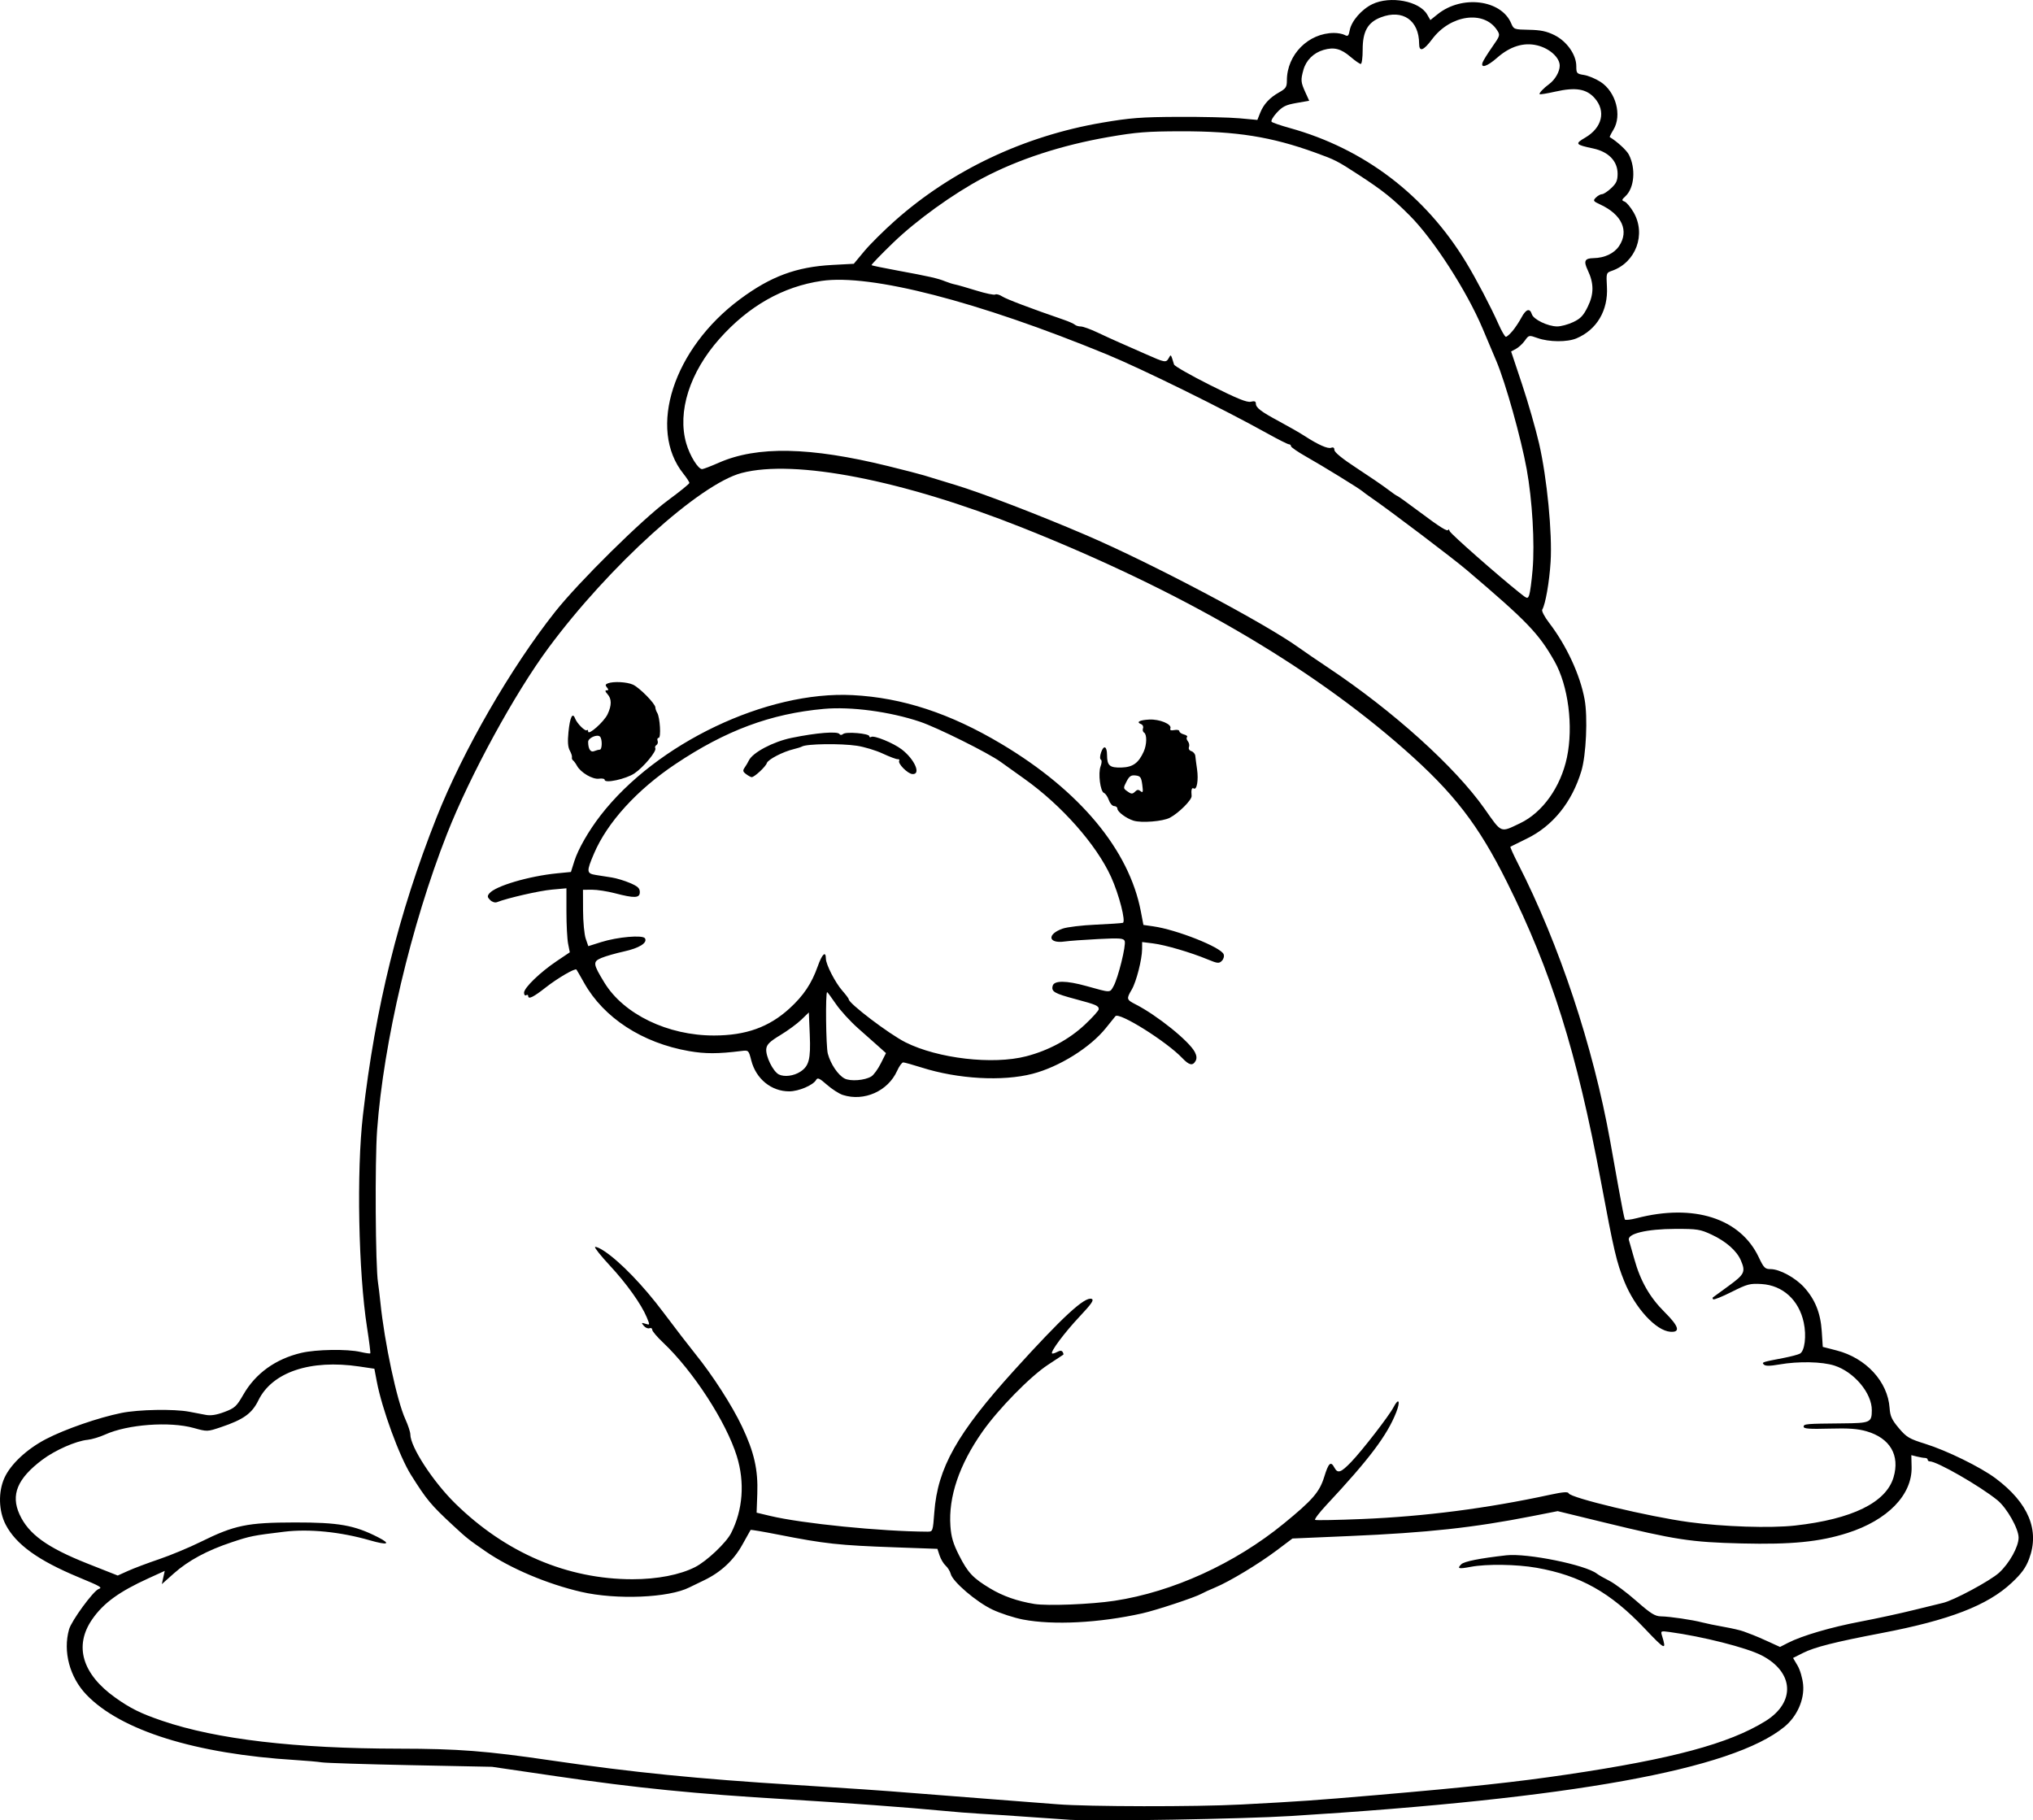 <?xml version="1.0" encoding="UTF-8" standalone="no"?>
<!-- Created with Inkscape (http://www.inkscape.org/) -->

<svg
   width="260.21mm"
   height="232.989mm"
   viewBox="0 0 260.21 232.989"
   version="1.1"
   id="svg5"
   xml:space="preserve"
   xmlns="http://www.w3.org/2000/svg"
   xmlns:svg="http://www.w3.org/2000/svg"><defs
     id="defs2" /><g
     id="layer1"
     transform="translate(12.741,-15.807)"><path
       style="fill:#000000;stroke-width:0.265"
       d="m 124.318,248.728 c -0.873,-0.054 -3.373,-0.226 -5.556,-0.384 -2.183,-0.157 -4.921,-0.338 -6.085,-0.401 -1.164,-0.064 -3.307,-0.233 -4.763,-0.377 -3.889,-0.385 -12.872,-1.046 -19.844,-1.462 -11.885,-0.708 -19.275,-1.446 -29.501,-2.944 l -8.334,-1.221 -10.403,-0.21 c -5.722,-0.116 -10.841,-0.277 -11.377,-0.359 -0.536,-0.082 -2.045,-0.215 -3.355,-0.295 -12.812,-0.786 -22.371,-3.77 -26.776,-8.36 -2.148,-2.238 -3.025,-5.527 -2.229,-8.361 0.312,-1.11 3.106,-4.927 3.783,-5.168 0.528,-0.188 0.308,-0.317 -2.56,-1.509 -5.171,-2.147 -8.015,-4.198 -9.331,-6.73 -0.909,-1.749 -0.973,-4.202 -0.156,-5.998 0.797,-1.751 2.874,-3.687 5.318,-4.959 2.434,-1.266 6.683,-2.737 9.648,-3.341 2.185,-0.445 6.728,-0.527 8.676,-0.158 0.655,0.124 1.607,0.306 2.117,0.404 0.648,0.125 1.365,0.013 2.39,-0.371 1.329,-0.498 1.553,-0.705 2.433,-2.235 1.558,-2.709 4.123,-4.554 7.406,-5.328 1.907,-0.45 5.881,-0.512 7.584,-0.119 0.638,0.147 1.199,0.228 1.248,0.179 0.049,-0.049 -0.138,-1.544 -0.415,-3.322 -1.104,-7.084 -1.353,-19.953 -0.525,-27.151 1.591,-13.836 4.536,-25.756 9.415,-38.096 3.375,-8.538 9.51,-19.18 15.187,-26.346 3.034,-3.83 11.156,-11.849 14.47,-14.287 1.483,-1.091 2.703,-2.081 2.709,-2.198 0.007,-0.118 -0.34,-0.653 -0.769,-1.191 -4.598,-5.745 -1.271,-16.001 7.242,-22.326 3.932,-2.921 7.208,-4.139 11.796,-4.386 l 2.778,-0.15 1.339,-1.61 c 0.736,-0.885 2.522,-2.658 3.969,-3.94 7.267,-6.44 16.488,-10.8 26.442,-12.504 3.636,-0.622 5.018,-0.728 9.79,-0.75 3.056,-0.014 6.582,0.069 7.835,0.184 l 2.279,0.209 0.344,-0.871 c 0.449,-1.137 1.212,-1.969 2.439,-2.658 0.865,-0.486 0.994,-0.684 0.994,-1.521 0,-3.307 2.749,-6.077 6.037,-6.082 0.483,-8.2e-4 1.095,0.115 1.361,0.257 0.412,0.221 0.507,0.132 0.645,-0.602 0.221,-1.178 1.514,-2.671 2.889,-3.337 2.291,-1.109 6.032,-0.407 7.021,1.316 l 0.411,0.715 0.939,-0.753 c 3.102,-2.487 8.133,-1.858 9.409,1.177 0.322,0.765 0.382,0.787 2.28,0.821 1.487,0.027 2.259,0.189 3.252,0.682 1.586,0.788 2.799,2.509 2.799,3.972 0,0.92 0.054,0.981 0.994,1.132 0.547,0.087 1.495,0.484 2.107,0.88 1.969,1.277 2.776,4.283 1.646,6.136 -0.298,0.489 -0.506,0.911 -0.462,0.937 0.891,0.521 2.151,1.673 2.439,2.231 0.915,1.769 0.716,4.263 -0.426,5.326 -0.504,0.47 -0.516,0.54 -0.115,0.694 0.245,0.094 0.757,0.703 1.138,1.352 1.647,2.811 0.319,6.433 -2.753,7.503 -0.737,0.257 -0.746,0.287 -0.646,2.061 0.17,3.009 -1.302,5.496 -3.902,6.59 -1.185,0.499 -3.509,0.48 -4.972,-0.039 -1.108,-0.393 -1.121,-0.39 -1.631,0.326 -0.283,0.397 -0.795,0.872 -1.137,1.056 l -0.622,0.333 1.399,4.194 c 0.769,2.306 1.751,5.724 2.182,7.595 1.013,4.397 1.703,11.486 1.474,15.141 -0.162,2.588 -0.665,5.453 -1.072,6.112 -0.101,0.163 0.291,0.917 0.872,1.674 2.234,2.915 3.978,6.677 4.552,9.817 0.416,2.276 0.198,7.128 -0.412,9.155 -1.208,4.013 -3.662,7.053 -6.999,8.669 -1.093,0.529 -2.031,0.993 -2.086,1.03 -0.055,0.037 0.382,1.009 0.969,2.159 5.281,10.333 9.618,23.389 11.8,35.52 0.221,1.227 0.707,3.942 1.08,6.033 0.373,2.091 0.733,3.891 0.8,3.998 0.066,0.107 0.744,0.034 1.506,-0.164 7.309,-1.896 13.273,0.011 15.63,4.997 0.644,1.362 0.804,1.521 1.525,1.521 1.148,0 3.175,1.104 4.287,2.335 1.404,1.554 2.101,3.292 2.253,5.618 l 0.131,2 1.772,0.456 c 3.77,0.971 6.552,3.994 6.781,7.369 0.071,1.041 0.287,1.512 1.18,2.571 0.983,1.165 1.326,1.369 3.38,2.01 2.774,0.865 7.085,2.98 9.01,4.42 4.21,3.15 5.663,6.645 4.285,10.309 -0.429,1.14 -0.969,1.88 -2.241,3.069 -3.088,2.889 -7.961,4.769 -16.665,6.429 -5.948,1.135 -8.552,1.794 -10.031,2.539 l -1.275,0.642 0.578,0.979 c 0.322,0.546 0.637,1.629 0.712,2.448 0.174,1.914 -0.784,4.063 -2.402,5.389 -6.681,5.475 -27.192,9.181 -63.145,11.412 -6.108,0.379 -24.712,0.701 -28.178,0.488 z m 21.696,-1.956 c 7.779,-0.413 9.434,-0.528 17.33,-1.206 11.955,-1.027 17.944,-1.672 24.474,-2.638 13.449,-1.989 20.735,-3.947 25.381,-6.822 3.915,-2.422 3.692,-6.296 -0.485,-8.438 -1.932,-0.99 -7.524,-2.408 -11.766,-2.983 -1.111,-0.151 -1.15,-0.133 -0.971,0.447 0.61,1.972 0.44,1.902 -2.226,-0.911 -4.358,-4.6 -8.23,-6.771 -13.833,-7.757 -2.537,-0.447 -6.398,-0.501 -8.411,-0.12 -1.567,0.297 -1.783,0.239 -1.217,-0.327 0.366,-0.366 2.356,-0.762 5.759,-1.147 2.656,-0.3 10.16,1.221 11.604,2.352 0.218,0.171 0.938,0.582 1.599,0.914 0.661,0.332 2.209,1.488 3.44,2.569 1.851,1.627 2.397,1.968 3.163,1.979 1.114,0.015 4.01,0.441 5.292,0.779 0.509,0.134 1.759,0.391 2.778,0.57 1.019,0.179 2.15,0.442 2.514,0.584 0.364,0.142 0.9,0.345 1.191,0.45 0.291,0.105 1.188,0.493 1.993,0.862 l 1.464,0.67 1.012,-0.519 c 1.799,-0.923 5.497,-2.008 9.289,-2.727 2.037,-0.386 5.133,-1.058 6.879,-1.493 1.746,-0.435 3.392,-0.837 3.656,-0.894 1.325,-0.284 6.087,-2.84 7.207,-3.869 1.316,-1.208 2.491,-3.32 2.495,-4.484 0.004,-1.149 -1.506,-3.817 -2.717,-4.801 -2.24,-1.818 -7.723,-4.965 -8.652,-4.965 -0.149,0 -0.27,-0.099 -0.27,-0.22 0,-0.121 -0.151,-0.22 -0.335,-0.22 -0.184,0 -0.655,-0.08 -1.046,-0.178 l -0.71,-0.178 0.035,1.523 c 0.083,3.558 -3.066,6.798 -8.198,8.436 -3.58,1.143 -7.171,1.498 -13.558,1.342 -6.501,-0.16 -8.44,-0.456 -17.659,-2.702 l -5.885,-1.434 -3.243,0.638 c -7.561,1.487 -13.372,2.119 -23.455,2.553 l -7.247,0.312 -2.013,1.515 c -2.322,1.747 -6.065,4.005 -7.895,4.761 -0.694,0.287 -1.469,0.641 -1.722,0.787 -0.794,0.457 -5.811,2.119 -7.609,2.52 -5.491,1.225 -11.375,1.529 -15.249,0.788 -1.136,-0.217 -2.906,-0.794 -3.932,-1.281 -2.043,-0.97 -5.071,-3.561 -5.319,-4.553 -0.084,-0.336 -0.376,-0.813 -0.649,-1.059 -0.272,-0.247 -0.622,-0.832 -0.777,-1.301 l -0.281,-0.852 -5.351,-0.192 c -7.327,-0.262 -9.011,-0.446 -15.098,-1.645 -1.868,-0.368 -3.426,-0.63 -3.461,-0.582 -0.035,0.048 -0.502,0.882 -1.038,1.855 -1.109,2.014 -2.766,3.558 -4.922,4.589 -0.808,0.386 -1.65,0.794 -1.87,0.906 -2.629,1.34 -9.344,1.619 -13.856,0.575 -4.34,-1.004 -9.066,-3.004 -12.195,-5.16 -2.216,-1.527 -2.439,-1.704 -4.201,-3.338 -2.85,-2.643 -3.382,-3.283 -5.395,-6.489 -1.475,-2.348 -3.704,-8.439 -4.366,-11.927 l -0.312,-1.645 -1.939,-0.288 c -6.242,-0.928 -11.135,0.714 -12.905,4.332 -0.826,1.688 -1.905,2.461 -4.795,3.434 -1.734,0.584 -1.753,0.585 -3.492,0.102 -3.086,-0.856 -8.456,-0.458 -11.315,0.838 -0.711,0.322 -1.727,0.628 -2.258,0.68 -1.492,0.145 -4.171,1.327 -5.814,2.565 -3.175,2.393 -4.039,4.468 -2.901,6.973 1.152,2.536 3.54,4.261 8.744,6.319 l 3.827,1.513 1.333,-0.6 c 0.733,-0.33 2.523,-1.004 3.978,-1.497 1.455,-0.493 3.836,-1.485 5.292,-2.204 4.343,-2.146 5.972,-2.483 12.039,-2.492 5.645,-0.008 7.638,0.344 10.665,1.886 1.744,0.888 1.269,1.065 -1.057,0.394 -3.745,-1.079 -7.748,-1.48 -10.932,-1.094 -4.024,0.487 -4.336,0.55 -6.729,1.346 -3.155,1.05 -5.567,2.351 -7.418,4.001 l -1.526,1.36 0.186,-0.847 0.186,-0.847 -2.072,0.944 c -3.79,1.726 -5.79,3.186 -7.227,5.274 -2.328,3.383 -1.265,6.979 2.95,9.987 1.951,1.393 3.277,2.048 6.042,2.987 6.966,2.367 17.007,3.546 30.323,3.561 7.531,0.009 11.117,0.286 19.419,1.503 10.438,1.53 18.726,2.361 31.353,3.144 6.941,0.431 11.176,0.723 15.214,1.05 2.547,0.206 7.071,0.56 10.054,0.785 2.983,0.225 6.674,0.511 8.202,0.634 3.916,0.315 17.75,0.336 23.416,0.035 z m -16.103,-26.083 c 7.454,-1.136 15.389,-4.754 21.659,-9.877 3.692,-3.017 4.58,-4.041 5.177,-5.972 0.56,-1.814 0.839,-2.069 1.305,-1.196 0.424,0.791 0.824,0.656 2.156,-0.728 1.408,-1.462 4.853,-5.917 5.412,-6.997 0.662,-1.281 0.917,-0.807 0.347,0.647 -1.152,2.94 -3.463,6.009 -8.925,11.851 -0.919,0.983 -1.574,1.847 -1.455,1.919 0.119,0.072 2.836,0.022 6.037,-0.112 8.022,-0.335 15.931,-1.356 23.997,-3.098 1.691,-0.365 2.333,-0.415 2.42,-0.189 0.224,0.584 10.272,2.988 15.387,3.681 4.435,0.601 10.431,0.796 13.592,0.442 7.301,-0.817 11.641,-2.942 12.599,-6.169 0.839,-2.826 -0.444,-5.02 -3.446,-5.893 -1.135,-0.33 -2.296,-0.413 -4.78,-0.343 -2.498,0.07 -3.281,0.014 -3.281,-0.238 8e-5,-0.368 0.267,-0.391 4.971,-0.434 3.581,-0.032 3.749,-0.108 3.757,-1.686 0.01,-2.183 -2.259,-4.894 -4.776,-5.707 -1.586,-0.512 -4.599,-0.575 -7.061,-0.146 -1.197,0.209 -1.78,0.213 -1.978,0.015 -0.302,-0.301 -0.264,-0.314 2.574,-0.859 0.873,-0.168 1.789,-0.411 2.034,-0.54 0.62,-0.327 0.861,-2.27 0.495,-3.982 -0.616,-2.88 -2.679,-4.762 -5.402,-4.929 -1.481,-0.091 -1.822,-7.9e-4 -3.827,1.007 -1.211,0.609 -2.272,1.036 -2.359,0.949 -0.087,-0.087 -0.108,-0.194 -0.048,-0.239 0.061,-0.044 0.973,-0.711 2.028,-1.48 2.041,-1.489 2.187,-1.797 1.553,-3.276 -0.521,-1.214 -1.899,-2.426 -3.736,-3.284 -1.454,-0.68 -1.843,-0.741 -4.63,-0.735 -3.687,0.008 -6.217,0.618 -5.957,1.436 0.086,0.271 0.399,1.367 0.694,2.434 0.776,2.801 1.969,4.886 3.882,6.787 1.83,1.819 2.057,2.607 0.722,2.509 -1.845,-0.137 -4.512,-3.051 -5.88,-6.425 -0.999,-2.466 -1.335,-3.9 -3.004,-12.832 -3.089,-16.539 -6.342,-26.899 -12.018,-38.282 -3.673,-7.366 -6.797,-11.412 -13.112,-16.98 -12.271,-10.819 -28.68,-20.342 -48.937,-28.401 -15.311,-6.091 -29.114,-8.778 -35.918,-6.991 -5.365,1.408 -16.983,11.928 -24.72,22.383 -4.35,5.878 -10.03,16.293 -12.99,23.821 -4.587,11.667 -8.123,26.653 -8.942,37.905 -0.291,3.996 -0.212,17.477 0.115,19.509 0.07,0.437 0.206,1.568 0.303,2.514 0.53,5.196 2.112,12.6 3.2,14.979 0.35,0.765 0.636,1.641 0.636,1.946 0,1.584 2.904,6.045 5.753,8.837 6.453,6.326 14.331,9.692 22.677,9.692 3.18,0 6.072,-0.562 8.027,-1.559 1.484,-0.757 3.96,-3.097 4.596,-4.343 1.512,-2.963 1.775,-6.485 0.736,-9.841 -1.358,-4.385 -5.601,-10.924 -9.437,-14.544 -0.767,-0.723 -1.394,-1.464 -1.394,-1.645 0,-0.182 -0.16,-0.269 -0.354,-0.194 -0.195,0.075 -0.521,-0.065 -0.726,-0.311 -0.333,-0.402 -0.311,-0.428 0.215,-0.261 0.582,0.185 0.583,0.179 0.169,-0.822 -0.695,-1.676 -2.584,-4.324 -4.739,-6.641 -1.122,-1.207 -1.968,-2.266 -1.88,-2.354 0.088,-0.088 0.609,0.139 1.158,0.504 2.075,1.381 5.018,4.431 7.604,7.88 1.473,1.965 3.305,4.346 4.071,5.292 2.218,2.739 4.704,6.604 5.983,9.304 1.552,3.277 2.061,5.521 1.949,8.595 l -0.088,2.42 1.72,0.412 c 4.088,0.978 14.17,1.989 20.143,2.02 0.69,0.004 0.698,-0.02 0.883,-2.489 0.425,-5.671 2.914,-10.098 10.204,-18.145 6.202,-6.847 9.069,-9.489 9.936,-9.156 0.333,0.128 -0.006,0.623 -1.549,2.263 -1.91,2.03 -3.747,4.486 -3.523,4.71 0.06,0.06 0.35,-0.02 0.645,-0.178 0.38,-0.203 0.587,-0.204 0.711,-0.004 0.096,0.156 0.133,0.314 0.082,0.351 -0.051,0.037 -0.93,0.617 -1.954,1.288 -2.27,1.488 -6.35,5.652 -8.401,8.574 -2.962,4.221 -4.357,8.34 -4.09,12.075 0.1,1.404 0.352,2.254 1.111,3.75 1.126,2.219 1.77,2.904 3.981,4.233 1.625,0.977 3.455,1.619 5.644,1.981 1.653,0.273 7.271,0.051 10.268,-0.406 z M 95.138,155.95 c -0.478,-0.153 -1.393,-0.74 -2.033,-1.303 -0.965,-0.849 -1.203,-0.955 -1.39,-0.62 -0.378,0.675 -2.233,1.462 -3.447,1.462 -2.286,0 -4.246,-1.597 -4.849,-3.951 -0.339,-1.322 -0.347,-1.33 -1.284,-1.214 -2.983,0.371 -4.612,0.374 -6.694,0.01 -5.975,-1.042 -10.907,-4.252 -13.422,-8.736 -0.49,-0.873 -0.93,-1.636 -0.978,-1.696 -0.171,-0.213 -2.418,1.097 -3.954,2.305 -1.568,1.233 -2.223,1.549 -2.223,1.072 0,-0.141 -0.119,-0.183 -0.265,-0.093 -0.146,0.09 -0.265,-0.056 -0.265,-0.325 0,-0.628 2.046,-2.606 4.185,-4.045 l 1.671,-1.124 -0.216,-1.089 c -0.119,-0.599 -0.216,-2.443 -0.216,-4.097 v -3.007 l -1.873,0.17 c -1.606,0.146 -5.654,1.072 -7.023,1.606 -0.243,0.095 -0.62,-0.023 -0.869,-0.273 -0.363,-0.363 -0.381,-0.512 -0.1,-0.852 0.783,-0.949 5.062,-2.212 8.697,-2.569 l 1.743,-0.171 0.435,-1.38 c 0.487,-1.545 1.823,-3.876 3.36,-5.863 7.133,-9.222 21.266,-15.964 32.269,-15.392 6.383,0.331 12.468,2.331 19.056,6.261 10.021,5.979 16.331,13.564 17.828,21.433 l 0.327,1.719 1.265,0.181 c 3.009,0.43 8.658,2.671 9.003,3.571 0.097,0.252 -0.003,0.62 -0.23,0.846 -0.358,0.358 -0.552,0.338 -1.816,-0.186 -2.163,-0.897 -5.422,-1.852 -6.983,-2.047 l -1.402,-0.175 -0.004,0.89 c -0.006,1.326 -0.742,4.206 -1.331,5.203 -0.698,1.183 -0.671,1.286 0.495,1.881 2.766,1.411 6.865,4.713 7.589,6.114 0.236,0.457 0.266,0.818 0.093,1.127 -0.369,0.659 -0.82,0.563 -1.7,-0.361 -2.027,-2.129 -8.08,-5.923 -8.56,-5.365 -0.108,0.126 -0.657,0.805 -1.219,1.51 -1.991,2.494 -5.969,4.977 -9.394,5.864 -3.843,0.996 -9.544,0.674 -14.195,-0.803 -1.134,-0.36 -2.194,-0.654 -2.356,-0.654 -0.162,0 -0.513,0.486 -0.781,1.081 -1.172,2.599 -4.227,3.955 -6.944,3.085 z m 3.649,-2.374 c 0.299,-0.185 0.842,-0.932 1.207,-1.659 l 0.664,-1.323 -0.884,-0.794 c -0.486,-0.437 -1.694,-1.508 -2.684,-2.381 -0.99,-0.873 -2.268,-2.272 -2.84,-3.109 -0.572,-0.837 -1.077,-1.521 -1.122,-1.521 -0.231,0 -0.155,6.983 0.085,7.876 0.358,1.33 1.305,2.735 2.141,3.177 0.746,0.394 2.6,0.251 3.434,-0.266 z m -9.083,-0.608 c 1.106,-0.725 1.331,-1.605 1.201,-4.714 l -0.119,-2.868 -0.961,0.931 c -0.529,0.512 -1.735,1.398 -2.681,1.969 -1.343,0.811 -1.738,1.194 -1.805,1.749 -0.111,0.93 0.861,2.915 1.611,3.29 0.701,0.35 1.914,0.193 2.754,-0.357 z m 28.907,-1.969 c 2.872,-0.746 5.489,-2.159 7.515,-4.06 0.97,-0.91 1.763,-1.792 1.763,-1.961 0,-0.449 -0.298,-0.579 -2.969,-1.294 -2.724,-0.729 -3.12,-0.959 -2.926,-1.7 0.184,-0.703 1.736,-0.693 4.325,0.028 3.164,0.882 2.98,0.881 3.467,0.009 0.592,-1.061 1.626,-5.248 1.425,-5.772 -0.139,-0.361 -0.595,-0.396 -3.395,-0.254 -1.779,0.09 -3.711,0.231 -4.293,0.314 -2.115,0.301 -2.301,-0.931 -0.249,-1.649 0.574,-0.201 2.472,-0.429 4.218,-0.506 1.746,-0.078 3.314,-0.183 3.483,-0.235 0.413,-0.125 -0.48,-3.612 -1.503,-5.867 -1.873,-4.131 -6.328,-9.172 -11.108,-12.568 -0.946,-0.672 -2.315,-1.65 -3.043,-2.174 -1.603,-1.153 -8.122,-4.396 -10.319,-5.132 -3.857,-1.293 -8.826,-1.956 -12.303,-1.64 -6.802,0.617 -12.54,2.751 -18.985,7.061 -4.93,3.297 -8.723,7.464 -10.426,11.453 -0.988,2.315 -0.967,2.552 0.24,2.745 0.546,0.087 1.468,0.232 2.051,0.323 0.582,0.091 1.624,0.407 2.315,0.702 0.996,0.426 1.257,0.668 1.257,1.166 0,0.777 -0.66,0.806 -3.203,0.142 -0.961,-0.251 -2.271,-0.452 -2.91,-0.448 l -1.163,0.008 0.01,2.646 c 0.005,1.455 0.159,3.078 0.341,3.607 l 0.331,0.961 1.643,-0.518 c 2.103,-0.663 5.325,-0.943 5.607,-0.487 0.357,0.577 -0.725,1.255 -2.687,1.686 -1.044,0.229 -2.333,0.598 -2.864,0.82 -1.147,0.479 -1.115,0.758 0.362,3.17 2.483,4.056 8.118,6.773 14.034,6.765 4.078,-0.005 7.038,-1.067 9.662,-3.465 1.791,-1.637 2.833,-3.192 3.607,-5.386 0.559,-1.583 1.038,-2.035 1.044,-0.985 0.004,0.74 1.194,3.064 2.095,4.089 0.464,0.529 0.838,1.026 0.831,1.104 -0.045,0.504 5.168,4.463 7.258,5.512 4.153,2.084 11.192,2.899 15.46,1.79 z M 82.763,114.891 c -0.432,-0.321 -0.461,-0.458 -0.181,-0.86 0.183,-0.263 0.415,-0.657 0.516,-0.875 0.474,-1.024 3.111,-2.424 5.482,-2.91 3.211,-0.659 5.894,-0.872 6.132,-0.486 0.093,0.15 0.277,0.143 0.471,-0.017 0.383,-0.318 3.339,-0.06 3.339,0.291 0,0.134 0.112,0.174 0.248,0.09 0.369,-0.228 2.823,0.774 3.891,1.588 1.67,1.274 2.53,3.251 1.377,3.166 -0.613,-0.045 -1.906,-1.356 -1.686,-1.711 0.073,-0.119 -0.014,-0.205 -0.195,-0.193 -0.18,0.012 -1.042,-0.311 -1.915,-0.719 -0.873,-0.408 -2.361,-0.858 -3.307,-1 -2.075,-0.312 -6.416,-0.252 -7.025,0.097 -0.138,0.079 -0.608,0.229 -1.045,0.332 -1.39,0.33 -3.309,1.324 -3.457,1.791 -0.146,0.461 -1.586,1.798 -1.937,1.798 -0.107,0 -0.425,-0.172 -0.707,-0.381 z m 49.58,5.953 c -0.94,-0.296 -2.054,-1.125 -2.064,-1.537 -0.005,-0.182 -0.193,-0.331 -0.419,-0.331 -0.226,0 -0.532,-0.348 -0.68,-0.773 -0.148,-0.425 -0.427,-0.833 -0.62,-0.907 -0.473,-0.182 -0.77,-2.521 -0.432,-3.41 0.158,-0.416 0.172,-0.774 0.032,-0.86 -0.139,-0.086 -0.124,-0.475 0.036,-0.935 0.339,-0.973 0.751,-0.781 0.756,0.352 0.007,1.357 0.338,1.643 1.851,1.598 1.447,-0.043 2.177,-0.566 2.842,-2.033 0.405,-0.894 0.431,-2.2 0.048,-2.436 -0.155,-0.096 -0.217,-0.346 -0.137,-0.555 0.08,-0.209 -0.03,-0.448 -0.245,-0.53 -0.673,-0.258 -0.209,-0.521 1.036,-0.585 1.334,-0.069 2.923,0.591 2.716,1.129 -0.09,0.234 0.066,0.3 0.508,0.216 0.351,-0.067 0.637,-0.003 0.637,0.143 0,0.146 0.263,0.333 0.584,0.417 0.321,0.084 0.501,0.236 0.399,0.337 -0.102,0.102 -0.053,0.343 0.107,0.536 0.161,0.193 0.225,0.526 0.143,0.738 -0.087,0.227 0.041,0.447 0.311,0.532 0.252,0.08 0.477,0.354 0.5,0.609 0.022,0.255 0.122,1.022 0.222,1.704 0.201,1.38 -0.025,2.703 -0.421,2.458 -0.259,-0.16 -0.353,0.169 -0.276,0.964 0.048,0.493 -1.651,2.19 -2.786,2.785 -0.901,0.471 -3.637,0.69 -4.647,0.372 z m 0.245,-3.761 c 0.227,-0.227 0.399,-0.23 0.665,-0.009 0.295,0.245 0.332,0.101 0.21,-0.818 -0.129,-0.97 -0.242,-1.127 -0.861,-1.198 -0.575,-0.066 -0.798,0.083 -1.156,0.775 -0.419,0.81 -0.417,0.876 0.035,1.207 0.586,0.428 0.717,0.433 1.107,0.044 z m -67.934,-1.466 c 0,-0.139 -0.327,-0.205 -0.728,-0.147 -0.81,0.118 -2.342,-0.78 -2.819,-1.653 -0.159,-0.291 -0.385,-0.6 -0.502,-0.686 -0.117,-0.086 -0.181,-0.265 -0.142,-0.397 0.039,-0.132 -0.085,-0.52 -0.275,-0.863 -0.243,-0.439 -0.293,-1.141 -0.169,-2.381 0.189,-1.885 0.522,-2.573 0.843,-1.737 0.254,0.663 1.309,1.712 1.515,1.506 0.088,-0.088 0.16,-0.011 0.16,0.171 0,0.557 2.026,-1.238 2.482,-2.198 0.546,-1.151 0.543,-1.977 -0.01,-2.588 -0.308,-0.34 -0.338,-0.484 -0.1,-0.484 0.258,0 0.266,-0.087 0.034,-0.366 -0.235,-0.283 -0.208,-0.403 0.122,-0.529 0.711,-0.273 2.43,-0.183 3.205,0.168 0.837,0.378 2.862,2.436 2.872,2.919 0.004,0.177 0.11,0.487 0.235,0.687 0.359,0.574 0.513,3.207 0.188,3.207 -0.154,0 -0.217,0.167 -0.139,0.37 0.078,0.204 0.013,0.45 -0.145,0.547 -0.158,0.098 -0.225,0.278 -0.149,0.401 0.221,0.357 -1.509,2.447 -2.672,3.228 -1.081,0.726 -3.808,1.317 -3.808,0.825 z m -0.625,-3.86 c 0.311,-0.013 0.332,-1.363 0.027,-1.669 -0.351,-0.351 -1.519,0.164 -1.519,0.669 0,0.902 0.306,1.381 0.762,1.191 0.236,-0.099 0.564,-0.185 0.73,-0.192 z m 117.778,9.423 c 2.882,-1.369 5.208,-4.63 6.008,-8.422 0.843,-3.999 0.173,-9.193 -1.588,-12.309 -2.014,-3.563 -3.491,-5.099 -11.242,-11.688 -1.77,-1.505 -9.761,-7.557 -12.171,-9.218 -0.509,-0.351 -1.045,-0.743 -1.191,-0.871 -0.407,-0.357 -5.062,-3.22 -7.21,-4.434 -1.055,-0.596 -1.918,-1.193 -1.918,-1.325 0,-0.132 -0.119,-0.241 -0.264,-0.241 -0.145,0 -1.366,-0.614 -2.712,-1.363 -5.644,-3.143 -16.136,-8.31 -20.618,-10.152 C 112.384,54.37 98.691,50.842 92.419,51.759 c -4.948,0.724 -9.348,3.22 -13.077,7.418 -3.81,4.29 -5.413,9.34 -4.247,13.378 0.454,1.573 1.515,3.294 2.03,3.294 0.15,0 1.117,-0.37 2.148,-0.823 4.91,-2.155 11.652,-2.021 21.629,0.429 2.11,0.518 4.194,1.057 4.63,1.196 0.437,0.14 2.223,0.686 3.969,1.213 3.409,1.03 10.624,3.797 16.755,6.427 8.401,3.603 22.912,11.279 27.298,14.44 0.655,0.472 2.322,1.612 3.704,2.533 8.31,5.537 16.245,12.694 20.013,18.051 2.237,3.18 1.986,3.076 4.536,1.865 z m 1.614,-32.462 c 0.288,-3.369 -0.038,-8.908 -0.758,-12.869 -0.723,-3.978 -2.708,-11.055 -3.876,-13.818 -0.509,-1.204 -1.302,-3.082 -1.763,-4.174 -2.034,-4.818 -6.271,-11.391 -9.305,-14.437 -2.204,-2.213 -3.469,-3.224 -6.492,-5.193 -2.831,-1.843 -3.043,-1.952 -5.653,-2.896 -5.582,-2.02 -10.058,-2.732 -17.101,-2.72 -4.412,0.007 -5.765,0.114 -9.34,0.735 -6.005,1.044 -11.534,2.849 -16.06,5.241 -3.807,2.013 -8.508,5.4 -11.488,8.277 -1.589,1.534 -2.839,2.832 -2.778,2.884 0.061,0.052 1.54,0.357 3.286,0.679 4.069,0.749 5.208,1.006 6.13,1.384 0.412,0.169 0.987,0.351 1.278,0.405 0.291,0.054 1.508,0.403 2.703,0.774 1.196,0.372 2.294,0.602 2.44,0.512 0.146,-0.09 0.546,0.02 0.889,0.244 0.538,0.352 3.638,1.528 7.858,2.979 0.655,0.225 1.304,0.513 1.442,0.639 0.138,0.126 0.481,0.229 0.761,0.229 0.28,0 1.239,0.345 2.13,0.768 0.891,0.422 2.156,1 2.811,1.285 0.655,0.284 2.168,0.951 3.363,1.481 2.494,1.107 2.605,1.126 2.956,0.501 0.282,-0.503 0.251,-0.541 0.675,0.835 0.063,0.205 2.154,1.396 4.646,2.647 3.397,1.705 4.693,2.234 5.177,2.113 0.463,-0.116 0.646,-0.053 0.646,0.223 0,0.547 0.634,1.032 3.043,2.324 1.164,0.624 2.593,1.444 3.175,1.822 1.76,1.142 2.991,1.689 3.425,1.523 0.273,-0.105 0.413,-0.005 0.415,0.297 0.002,0.285 1.059,1.142 2.826,2.292 1.552,1.011 3.337,2.231 3.967,2.712 0.63,0.481 1.2,0.874 1.266,0.874 0.067,0 1.286,0.873 2.71,1.94 2.775,2.08 3.768,2.699 3.798,2.369 0.01,-0.114 0.1,-0.02 0.198,0.209 0.159,0.369 6.059,5.567 8.901,7.843 1.029,0.824 1.069,0.834 1.266,0.302 0.112,-0.302 0.307,-1.757 0.433,-3.232 z m -2.573,-30.543 c 0.34,-0.407 0.854,-1.181 1.142,-1.72 0.586,-1.098 1.074,-1.253 1.337,-0.426 0.212,0.668 2.044,1.549 3.236,1.557 0.475,0.003 1.394,-0.244 2.044,-0.549 0.956,-0.45 1.315,-0.828 1.883,-1.99 0.791,-1.616 0.787,-2.978 -0.012,-4.662 -0.554,-1.168 -0.388,-1.519 0.728,-1.539 1.432,-0.025 2.644,-0.596 3.283,-1.546 1.305,-1.94 0.366,-4.027 -2.388,-5.308 -0.933,-0.434 -0.976,-0.502 -0.576,-0.901 0.238,-0.238 0.59,-0.432 0.782,-0.432 0.193,0 0.72,-0.345 1.172,-0.768 0.659,-0.615 0.822,-0.981 0.822,-1.843 0,-1.617 -1.157,-2.816 -3.122,-3.237 -2.306,-0.494 -2.379,-0.595 -1.007,-1.399 2.153,-1.262 2.659,-3.377 1.204,-5.034 -1.056,-1.203 -2.439,-1.434 -5.05,-0.844 -1.044,0.236 -1.944,0.382 -2.001,0.326 -0.115,-0.115 0.502,-0.774 1.205,-1.285 0.759,-0.551 1.363,-1.597 1.363,-2.36 0,-1.048 -1.305,-2.222 -2.894,-2.603 -1.721,-0.413 -3.461,0.129 -5.13,1.598 -1.262,1.111 -2.141,1.388 -1.844,0.581 0.094,-0.255 0.644,-1.14 1.223,-1.968 1.026,-1.468 1.041,-1.522 0.611,-2.179 -1.674,-2.555 -5.962,-1.947 -8.293,1.174 -1.107,1.482 -1.665,1.681 -1.668,0.592 -0.006,-3 -2.101,-4.454 -4.885,-3.391 -1.693,0.647 -2.347,1.807 -2.341,4.155 0.003,0.999 -0.107,1.816 -0.245,1.816 -0.137,0 -0.721,-0.404 -1.298,-0.898 -1.244,-1.064 -2.118,-1.289 -3.475,-0.893 -1.267,0.37 -2.225,1.322 -2.567,2.551 -0.361,1.299 -0.337,1.579 0.242,2.854 l 0.5,1.1 -1.63,0.282 c -1.349,0.234 -1.783,0.447 -2.517,1.24 -0.488,0.527 -0.786,1.054 -0.661,1.171 0.124,0.117 1.162,0.473 2.306,0.79 9.553,2.65 17.366,8.6 22.585,17.201 1.304,2.149 3.168,5.701 4.131,7.871 0.403,0.91 0.835,1.654 0.96,1.654 0.124,0 0.505,-0.333 0.845,-0.74 z"
       id="path1251" /></g></svg>

